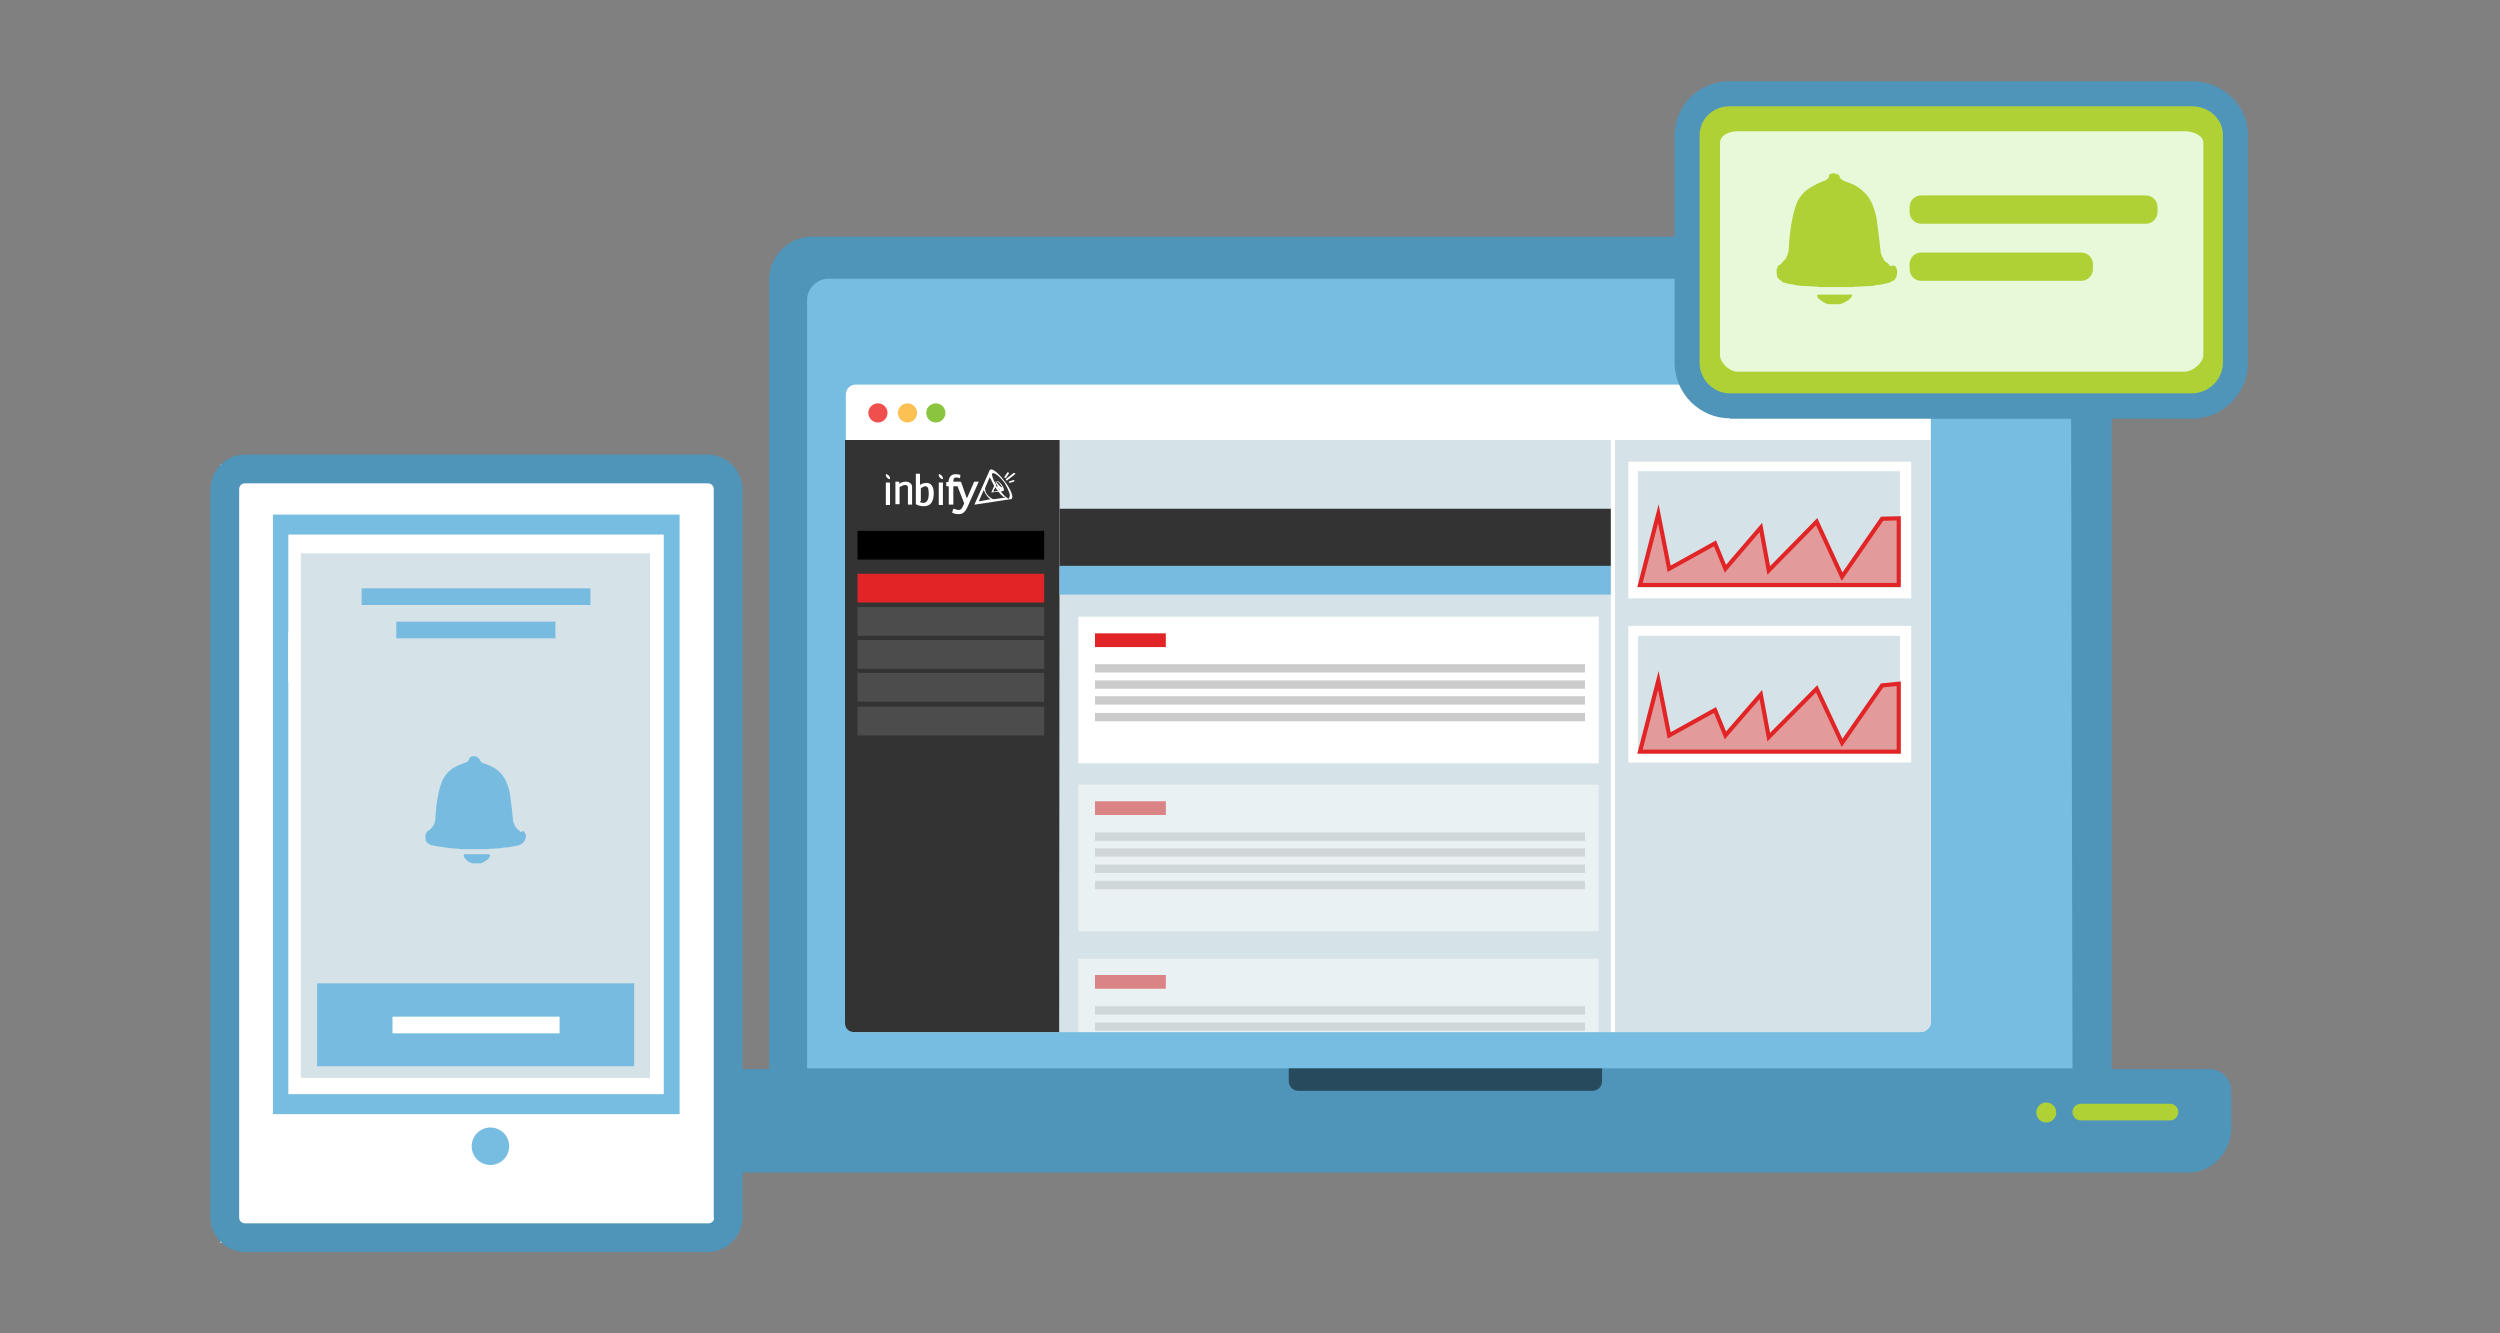 <?xml version="1.0" encoding="utf-8"?>
<!-- Generator: Adobe Illustrator 19.1.0, SVG Export Plug-In . SVG Version: 6.00 Build 0)  -->
<svg version="1.1" id="Layer_1" xmlns="http://www.w3.org/2000/svg" xmlns:xlink="http://www.w3.org/1999/xlink" x="0px" y="0px"
	 viewBox="200 -60 600 320" style="enable-background:new 200 -60 600 320;" xml:space="preserve">
<rect x="200" y="-60" width="600" height="320" fill="#808080" stroke="none"/>
<style type="text/css">
	.st0{fill:#4F95BA;}
	.st1{fill:#77BDE1;}
	.st2{fill:#AFD136;}
	.st3{opacity:0.5;enable-background:new    ;}
	.st4{fill:#FFFFFF;}
	.st5{fill:#D5E2E7;}
	.st6{fill:#333333;}
	.st7{fill:#77BCE0;}
	.st8{fill:#E12526;}
	.st9{fill:#4D4C4C;}
	.st10{fill:#CCCBCB;}
	.st11{opacity:0.5;}
	.st12{fill:#EF504E;}
	.st13{fill:#FDC053;}
	.st14{fill:#8BC43F;}
	.st15{fill:none;stroke:#FFFFFF;stroke-miterlimit:10;}
	.st16{fill:#E29A9A;stroke:#E12526;stroke-miterlimit:10;}
	.st17{opacity:0.5;clip-path:url(#SVGID_2_);}
	.st18{display:none;}
	.st19{display:inline;}
	.st20{fill:#D6E3E8;}
	.st21{fill:#78BDE1;}
	.st22{fill:#E22726;}
	.st23{fill:#FCD9D9;}
	.st24{fill:none;stroke:#B0D235;stroke-width:12;stroke-miterlimit:10;}
	.st25{fill:#B0D235;}
	.st26{display:inline;fill:#78BDE1;}
	.st27{fill:#E7F9D9;}
</style>
<g>
	<g>
		<path class="st0" d="M725.3,221.4h-359c-5.7,0-10.3-4.7-10.3-10.3v-9.4c0-2.8,2.4-5.1,5.1-5.1h369.3c2.8,0,5.1,2.4,5.1,5.1v9.4
			C735.3,216.7,730.8,221.4,725.3,221.4z"/>
		<path class="st0" d="M696.4-3.2H394.9c-5.7,0-10.3,4.7-10.3,10.3v214.1h322.2V7.1C706.8,1.4,702-3.2,696.4-3.2z"/>
	</g>
	<path class="st1" d="M697.4,196.4H393.7V12c0-2.8,2.4-5.1,5.1-5.1h293.1c2.8,0,5.1,2.4,5.1,5.1L697.4,196.4L697.4,196.4z"/>
	<path class="st2" d="M699.4,208.9h21.4c1.1,0,2-0.9,2-2l0,0c0-1.1-0.9-2-2-2h-21.4c-1.1,0-2,0.9-2,2l0,0
		C697.4,208,698.3,208.9,699.4,208.9z"/>
	<circle class="st2" cx="691.1" cy="207" r="2.4"/>
	<path class="st3" d="M509.3,196.4v3c0,1.4,1,2.4,2.4,2.4h70.4c1.4,0,2.4-1,2.4-2.4v-3H509.3z"/>
	<g>
		<path class="st4" d="M660.8,187.7H405.4c-1.4,0-2.4-1-2.4-2.4V34.7c0-1.3,1-2.4,2.4-2.4H661c1.3,0,2.4,1.1,2.4,2.4v150.6
			C663.4,186.5,662.2,187.7,660.8,187.7z"/>
		<path class="st5" d="M663.4,185.5V45.6H402.9v139.9c0,1.3,0.9,2.2,2.2,2.2h256C662.3,187.7,663.4,186.5,663.4,185.5z"/>
		<path class="st6" d="M454.3,45.6h-51.5v139.9c0,1.3,0.9,2.2,2.2,2.2h49.2L454.3,45.6L454.3,45.6z"/>
		<rect x="454.3" y="62.1" class="st6" width="132.7" height="14"/>
		<rect x="454.3" y="75.8" class="st7" width="132.7" height="6.9"/>
		<rect x="590.8" y="50.8" class="st4" width="67.9" height="32.8"/>
		<rect x="593.1" y="53.1" class="st5" width="62.9" height="27.9"/>
		<rect x="590.8" y="90.2" class="st4" width="67.9" height="32.8"/>
		<rect x="593.1" y="92.6" class="st5" width="62.9" height="27.9"/>
		<rect x="405.8" y="77.7" class="st8" width="44.8" height="6.9"/>
		<rect x="405.8" y="67.4" width="44.8" height="6.9"/>
		<rect x="405.8" y="85.7" class="st9" width="44.8" height="6.9"/>
		<rect x="405.8" y="93.6" class="st9" width="44.8" height="6.9"/>
		<rect x="405.8" y="101.5" class="st9" width="44.8" height="6.9"/>
		<rect x="405.8" y="109.6" class="st9" width="44.8" height="6.9"/>
		<g>
			<rect x="458.8" y="88" class="st4" width="124.9" height="35.2"/>
			<rect x="462.8" y="92" class="st8" width="17" height="3.3"/>
			<rect x="462.8" y="99.4" class="st10" width="117.6" height="2"/>
			<rect x="462.8" y="103.3" class="st10" width="117.6" height="2"/>
			<rect x="462.8" y="107.1" class="st10" width="117.6" height="2"/>
			<rect x="462.8" y="111.1" class="st10" width="117.6" height="2"/>
		</g>
		<g class="st11">
			<rect x="458.8" y="128.3" class="st4" width="124.9" height="35.2"/>
			<rect x="462.8" y="132.3" class="st8" width="17" height="3.3"/>
			<rect x="462.8" y="139.8" class="st10" width="117.6" height="2"/>
			<rect x="462.8" y="143.6" class="st10" width="117.6" height="2"/>
			<rect x="462.8" y="147.5" class="st10" width="117.6" height="2"/>
			<rect x="462.8" y="151.4" class="st10" width="117.6" height="2"/>
		</g>
		<circle class="st12" cx="410.7" cy="39.1" r="2.3"/>
		<circle class="st13" cx="417.8" cy="39.1" r="2.3"/>
		<circle class="st14" cx="424.6" cy="39.1" r="2.3"/>
		<g>
			<g>
				<path class="st4" d="M437.7,52.7c-0.1,0-0.1,0.1-0.2,0.2l-3.6,8.1v0.1c0,0,0,0,0.1,0l8.6-1.3c0.2,0,0.2-0.1,0.2-0.1
					c0.5-0.4-0.2-2.3-1.7-4.2C439.6,53.5,438.2,52.4,437.7,52.7z M435.2,60.3c-0.1,0-0.1,0-0.2,0c0,0,0-0.1,0-0.2l1.1-2.5
					c0,0.1,0,0.1,0.1,0.2c0.1,0.3,0.3,0.7,0.6,1.1s0.6,0.8,1,0.9L435.2,60.3z M441.3,59.4l-2.7,0.4l0,0l0,0h-0.1
					c-0.4,0-0.9-0.4-1.5-1c-0.2-0.3-0.5-0.7-0.5-1c-0.1-0.3-0.1-0.5-0.1-0.6l1.1-2.6h0.1c0,0.2,0.1,0.2,0.2,0.4
					c0.2,0.5,0.5,1,0.8,1.6l-0.7,1.6l0,0l0,0l1.7-0.2c0.4,0.5,0.8,0.9,1.3,1.3C441,59.1,441.2,59.3,441.3,59.4L441.3,59.4z
					 M439.4,56.9c0.2,0.2,0.4,0.5,0.5,0.6c0,0,0,0,0.1,0v0.1h-0.1C439.8,57.4,439.6,57.2,439.4,56.9c-0.2-0.1-0.3-0.3-0.4-0.5
					l0.1-0.2h0.1v0.1C439.2,56.2,439.4,56.5,439.4,56.9z M439.2,55.6L439.2,55.6L439.2,55.6H439h-0.2l0,0l0,0l0,0l0.2,0.2h0.1
					L439.2,55.6C439.2,55.8,439.2,55.6,439.2,55.6L439.2,55.6c0.2-0.1,0.5,0.2,0.9,0.7c0.4,0.5,0.6,1,0.5,1.1l0,0V57v-0.4l0,0V57
					v-0.2v-0.2l0,0l0,0l0,0l0,0l0,0l0,0l0,0V57c-0.2,0-0.5-0.2-0.8-0.5C439.4,56,439.2,55.9,439.2,55.6z M439.1,57.3
					c0.2,0.2,0.2,0.3,0.4,0.5l-1.1,0.2l0,0c0,0,0,0,0-0.1l0,0l0.5-1C438.9,56.9,438.9,57,439.1,57.3z M442.2,59.3L442.2,59.3
					L442.2,59.3L442.2,59.3L442.2,59.3L442.2,59.3L442.2,59.3C442.2,59.4,442.2,59.4,442.2,59.3L442.2,59.3L442.2,59.3L442.2,59.3
					L442.2,59.3v0.4V60l0,0v-0.3c-0.4,0-1.3-0.8-2-1.7l0.6-0.2c0.1,0,0.1-0.1,0.1-0.1c0.2-0.2-0.1-0.7-0.5-1.4
					c-0.5-0.6-0.9-0.9-1.1-0.8c0,0,0,0-0.1,0.1l-0.2,0.6c-0.7-1.1-1-2.2-0.9-2.5l0,0l0,0l0,0l0,0l0,0l0,0l0,0l0,0l0,0
					c0,0,0,0,0.1-0.1l0,0l0,0c0.4-0.3,1.7,0.7,2.9,2.3C442,57.5,442.7,59,442.2,59.3z"/>
				<path class="st4" d="M443.6,53.6c-0.1-0.1-0.2-0.1-0.3-0.1l-1.8,1.4c-0.1,0.1-0.1,0.2-0.1,0.3c0,0.1,0.2,0.1,0.3,0.1l1.8-1.4
					C443.6,53.8,443.8,53.7,443.6,53.6z"/>
				<path class="st4" d="M443.3,55.2l-1,0.3c-0.1,0-0.2,0.2-0.2,0.2l0.2,0.2l1-0.3c0.1,0,0.2-0.2,0.2-0.2L443.3,55.2z"/>
				<path class="st4" d="M441.5,54.6l0.6-0.9c0.1-0.1,0.1-0.2-0.1-0.3c-0.1-0.1-0.2-0.1-0.3,0.1l-0.6,0.9c-0.1,0.1-0.1,0.2,0.1,0.3
					C441.3,54.7,441.5,54.7,441.5,54.6z"/>
			</g>
			<path class="st4" d="M413.6,56v5.2h-1v-5.4h0.8C413.3,55.6,413.6,55.9,413.6,56z"/>
			<path class="st4" d="M413.6,55L413.6,55c-0.5,0-1-0.5-1-1v-0.2l0,0c0.5,0,1,0.5,1,1V55z"/>
			<path class="st4" d="M415.7,56.2c0.4-0.3,0.9-0.6,1.7-0.6c0.7,0,1.4,0.4,1.5,1.1c0,0.2,0,0.5,0,0.6v3.8h-1v-3.7
				c0-0.2,0-0.3,0-0.5c-0.1-0.4-0.3-0.5-0.7-0.5c-0.4,0-0.9,0.3-1.3,0.5V61h-1v-5.4h0.7c0.2,0,0.2,0.1,0.3,0.2L415.7,56.2z"/>
			<path class="st4" d="M420.8,56.4c0.2-0.2,0.8-0.5,1.6-0.5c0.9,0,1.7,0.7,1.7,2.4c0,1.9-0.6,3.2-2.4,3.2c-0.7,0-1.4-0.2-1.9-0.5
				v-7.3h1L420.8,56.4L420.8,56.4z M420.8,60.5c0.2,0.1,0.5,0.2,0.8,0.2c0.9,0,1.3-0.9,1.3-2.2c0-1.4-0.3-1.8-0.8-1.8
				c-0.4,0-0.8,0.3-1.1,0.5v3.1h-0.2V60.5L420.8,60.5z"/>
			<path class="st4" d="M426.3,56v5.2h-1v-5.4h0.8C426.3,55.6,426.3,55.9,426.3,56z M426.3,55L426.3,55c-0.5,0-1-0.5-1-1v-0.2l0,0
				c0.5,0,1,0.5,1,1V55z"/>
			<path class="st4" d="M434.9,55.6h-1.1l-1.6,3.7c-0.1,0.1-0.1,0.2-0.2,0.2l-1.3-3.7c-0.1-0.2-0.2-0.2-0.3-0.2l0,0h-1.6
				c0-0.3,0-0.5,0.1-0.7c0.1-0.2,0.2-0.3,0.7-0.3c0.3,0,0.7,0.1,0.8,0.2l0.1-0.8c-0.2-0.1-0.7-0.2-1-0.2c-1.1,0-1.6,0.5-1.8,1.4
				c0,0.2-0.1,0.5-0.1,0.5h-0.5v1h0.6v4.4h1.1v-4.4h1l1.6,4.1c-0.4,0.9-0.6,1.6-1.3,1.6c-0.4,0-0.7-0.2-1.3-0.3l-0.3,0.9
				c0.3,0.2,0.8,0.4,1.6,0.4c1.3,0,1.8-1,2.4-2.4c0.2-0.3,0.2-0.6,0.4-0.9L434.9,55.6z"/>
		</g>
		<line class="st15" x1="587.1" y1="45.6" x2="587.1" y2="187.7"/>
		<polygon class="st16" points="655.7,104.1 651.7,104.5 642.1,118.3 636,105.3 624.5,116.9 622.6,106.7 614.1,116.5 611.6,110.4 
			600.6,116.5 598,103.3 593.6,120.4 655.7,120.4 		"/>
		<polygon class="st16" points="655.7,64.4 651.7,64.5 642.1,78.4 636,65.2 624.5,76.9 622.6,66.6 614.1,76.5 611.6,70.4 
			600.6,76.5 598,63.3 593.6,80.4 655.7,80.4 		"/>
		<g>
			<g>
				<g>
					<g>
						<g>
							<g>
								<g>
									<g>
										<g>
											<defs>
												<path id="SVGID_1_" d="M663.4,185.5V45.6H402.9v139.9c0,1.3,0.9,2.2,2.2,2.2h256C662.3,187.7,663.4,186.5,663.4,185.5z"
													/>
											</defs>
											<clipPath id="SVGID_2_">
												<use xlink:href="#SVGID_1_"  style="overflow:visible;"/>
											</clipPath>
											<g class="st17">
												<rect x="458.8" y="170.1" class="st4" width="124.9" height="35.2"/>
												<rect x="462.8" y="174" class="st8" width="17" height="3.3"/>
												<rect x="462.8" y="181.5" class="st10" width="117.6" height="2"/>
												<rect x="462.8" y="185.4" class="st10" width="117.6" height="2"/>
												<rect x="462.8" y="189.2" class="st10" width="117.6" height="2"/>
												<rect x="462.8" y="193.1" class="st10" width="117.6" height="2"/>
											</g>
										</g>
									</g>
								</g>
							</g>
						</g>
					</g>
				</g>
			</g>
		</g>
	</g>
</g>
<g id="Layer_1_1_" class="st18">
	<g class="st19">
		<rect x="1635.5" y="-206.4" class="st20" width="187.4" height="268.5"/>
		<path class="st21" d="M1827-198c0-6.6-5.4-12-12-12h-171c-6.6,0-12,5.4-12,12V53c0,6.6,5.4,12,12,12h171c6.6,0,12-5.4,12-12V-198z
			 M1817,53c0,1.1-0.9,2-2,2h-171c-1.1,0-2-0.9-2-2v-251c0-1.1,0.9-2,2-2h171c1.1,0,2,0.9,2,2V53z"/>
		<rect x="1653.7" y="-189" class="st21" width="151.7" height="206.5"/>
		<rect x="1659" y="-183" class="st4" width="141" height="196"/>
		<polygon class="st20" points="1659,13 1800,-85.7 1800,13 		"/>
		<circle class="st21" cx="1728.5" cy="28.5" r="6.5"/>
	</g>
	<g class="st19">
		<path class="st22" d="M1953-285h-194c-7.2,0-13,5.8-13,13v129c0,7.1,5.8,13,13,13h7.9l-8.8,32.8c-0.7,2.7,2.2,4.8,4.6,3.3
			l54.6-36.1H1953c7.2,0,13-5.9,13-13v-129C1966-279.2,1960.2-285,1953-285z"/>
		<path class="st23" d="M1950-275h-188c-3.3,0-6,2.7-6,6v123c0,3.3,2.7,6,6,6h18l-7.4,27.6l41.6-27.6H1950c3.3,0,6-2.7,6-6v-123
			C1956-272.3,1953.3-275,1950-275z"/>
		<path class="st22" d="M1922.7-228h-137.4c-3.3,0-6-2.7-6-6l0,0c0-3.3,2.7-6,6-6h137.3c3.3,0,6,2.7,6,6l0,0
			C1928.7-230.7,1926-228,1922.7-228z"/>
		<path class="st22" d="M1922.7-204h-137.4c-3.3,0-6-2.7-6-6l0,0c0-3.3,2.7-6,6-6h137.3c3.3,0,6,2.7,6,6l0,0
			C1928.7-206.7,1926-204,1922.7-204z"/>
		<path class="st22" d="M1922.7-180h-137.4c-3.3,0-6-2.7-6-6l0,0c0-3.3,2.7-6,6-6h137.3c3.3,0,6,2.7,6,6l0,0
			C1928.7-182.7,1926-180,1922.7-180z"/>
	</g>
	<g class="st19">
		<g>
			<path class="st24" d="M1727.3-21.7h111c6.6,0,12.4-4.3,14.3-10.6l13-21.4c1.9-6.3,7.7-10.6,14.3-10.6h61.7"/>
			<g>
				<g>
					<circle class="st4" cx="1728.6" cy="-21.7" r="22.6"/>
					<path class="st25" d="M1728.6,3.8c14.1,0,25.6-11.5,25.6-25.6s-11.5-25.6-25.6-25.6S1703-35.9,1703-21.8S1714.5,3.8,1728.6,3.8
						S1714.5,3.8,1728.6,3.8z M1728.6-41.3c10.8,0,19.6,8.8,19.6,19.6s-8.8,19.6-19.6,19.6s-19.6-8.8-19.6-19.6
						S1717.8-41.3,1728.6-41.3C1739.3-41.3,1717.8-41.3,1728.6-41.3z"/>
				</g>
			</g>
			<g>
				<g>
					<circle class="st4" cx="1940.4" cy="-64.4" r="22.6"/>
					<path class="st25" d="M1940.4-38.8c-14.1,0-25.6-11.5-25.6-25.6s11.5-25.6,25.6-25.6s25.6,11.5,25.6,25.6
						S1954.5-38.8,1940.4-38.8S1954.5-38.8,1940.4-38.8z M1940.4-83.9c-10.8,0-19.6,8.8-19.6,19.6s8.8,19.6,19.6,19.6
						s19.6-8.8,19.6-19.6S1951.2-83.9,1940.4-83.9C1929.7-83.9,1951.2-83.9,1940.4-83.9z"/>
				</g>
			</g>
		</g>
	</g>
	<g class="st19">
		<path class="st25" d="M1937.8-62l-1.8,5.5h-2.3l6-17.5h2.7l6,17.5h-2.4l-2-5.5H1937.8z M1943.6-63.8l-1.7-5
			c-0.4-1.1-0.6-2.2-0.9-3.2h-0.1c-0.3,1-0.5,2.1-0.9,3.2l-1.7,5.1L1943.6-63.8L1943.6-63.8L1943.6-63.8z"/>
	</g>
	<rect x="990" y="-238" class="st26" width="600" height="400"/>
</g>
<g>
	<rect x="252.9" y="51.5" class="st4" width="122.5" height="186.8"/>
	<path class="st0" d="M378.2,57.4c0-4.5-3.8-8.3-8.3-8.3H258.8c-4.5,0-8.3,3.8-8.3,8.3v174.8c0,4.5,3.8,8.3,8.3,8.3h111.1
		c4.5,0,8.3-3.8,8.3-8.3V57.4L378.2,57.4z M371.4,232.2c0,0.7-0.5,1.4-1.4,1.4H258.8c-0.7,0-1.4-0.5-1.4-1.4V57.4
		c0-0.7,0.5-1.4,1.4-1.4h111.1c0.7,0,1.4,0.5,1.4,1.4v174.8H371.4L371.4,232.2z"/>
	<rect x="265.5" y="63.5" class="st1" width="97.6" height="143.9"/>
	<rect x="269.2" y="68.3" class="st4" width="90.1" height="134.3"/>
	<circle class="st1" cx="317.7" cy="215.1" r="4.5"/>
	<rect x="269.2" y="91.8" class="st4" width="20.7" height="11.9"/>
	<rect x="272.2" y="72.8" class="st5" width="83.8" height="125.9"/>
	<rect x="286.8" y="81.2" class="st7" width="54.9" height="4"/>
	<rect x="295.1" y="89.2" class="st7" width="38.2" height="4"/>
	<rect x="276.1" y="176" class="st7" width="76.1" height="19.9"/>
	<rect x="294.2" y="184" class="st4" width="40.1" height="4"/>
	<g>
		<path class="st7" d="M325.7,139.5c0.1,0.1,0.2,0.2,0.2,0.3c0,0.1,0.1,0.2,0.2,0.3c0.1,0.1,0.1,0.2,0.1,0.4c0,0.1,0,0.3,0,0.4
			c0,0.2-0.1,0.5-0.2,0.7c-0.1,0.2-0.2,0.4-0.4,0.6c-0.2,0.2-0.4,0.3-0.5,0.4c-0.2,0.1-0.4,0.2-0.7,0.3l0,0
			c-0.5,0.1-1.1,0.2-1.6,0.3c-0.5,0.1-1,0.2-1.6,0.2c-0.6,0.1-1.1,0.1-1.6,0.2c-0.5,0-1.1,0.1-1.7,0.1c-0.3,0-0.6,0-0.9,0.1
			c-0.3,0-0.7,0-1,0s-0.6,0-1,0c-0.3,0-0.6,0-1,0l0,0l0,0l0,0l0,0c-0.3,0-0.6,0-1,0s-0.7,0-1,0s-0.6,0-1,0c-0.3,0-0.6,0-0.9-0.1
			c-0.6,0-1.1-0.1-1.6-0.1s-1-0.1-1.6-0.2c-0.5-0.1-1-0.2-1.5-0.2c-0.5-0.1-1-0.2-1.6-0.3l0,0h-0.1c0,0,0,0-0.1,0
			c-0.2-0.1-0.4-0.2-0.6-0.3c-0.2-0.1-0.3-0.3-0.5-0.4c-0.2-0.2-0.3-0.4-0.3-0.6s-0.1-0.4-0.1-0.7c0-0.1,0-0.2,0-0.4
			c0-0.1,0-0.2,0.1-0.4c0.1-0.1,0.1-0.2,0.2-0.3c0-0.1,0.1-0.2,0.2-0.3l0,0l0,0l0,0l0,0l0,0c0,0,0,0,0-0.1c0,0,0,0,0.1,0l0,0l0,0
			l0,0l0,0l0,0l0,0l0,0c0,0,0,0,0.1,0l0,0l0,0l0,0l0,0c0.2-0.2,0.4-0.3,0.6-0.5s0.3-0.4,0.5-0.6s0.3-0.5,0.4-0.8
			c0.1-0.3,0.2-0.7,0.2-1.1c0.1-2,0.3-3.8,0.6-5.2c0.2-1.4,0.6-2.7,1-3.7c0.4-1,1.1-1.9,1.9-2.6c0.8-0.7,1.9-1.2,3.2-1.7
			c0.3-0.1,0.5-0.2,0.6-0.2c0.1-0.1,0.2-0.2,0.4-0.2c0.1-0.1,0.2-0.2,0.2-0.3s0.1-0.2,0.2-0.2c0,0,0,0,0-0.1l0,0l0,0c0,0,0,0,0-0.1
			l0,0c0-0.1,0-0.1,0.1-0.2c0.1,0,0.1-0.1,0.2-0.2c0,0,0.1-0.1,0.2-0.1s0.2-0.1,0.2-0.1c0.1,0,0.1,0,0.2,0h0.1h0.1c0,0,0.1,0,0.2,0
			s0.2,0,0.2,0s0.1,0,0.2,0.1c0.1,0,0.2,0.1,0.2,0.1s0.1,0.1,0.2,0.1s0.2,0.1,0.2,0.2c0,0,0.1,0.1,0.2,0.2l0,0l0,0l0,0l0,0
			c0,0,0,0,0,0.1l0,0l0,0c0,0,0,0,0.1,0.1c0,0.1,0,0.2,0.1,0.2c0.1,0.1,0.2,0.2,0.2,0.3c0.1,0.1,0.2,0.2,0.4,0.2
			c0.2,0.1,0.3,0.2,0.5,0.2c1.4,0.5,2.4,1,3.2,1.7c0.8,0.7,1.4,1.5,1.9,2.6c0.5,1,0.8,2.3,1,3.7c0.2,1.4,0.4,3.2,0.6,5.2
			c0,0.4,0.1,0.8,0.2,1.1c0.1,0.3,0.3,0.6,0.4,0.8c0.1,0.2,0.3,0.4,0.5,0.6c0.2,0.2,0.4,0.3,0.6,0.5l0,0l0,0l0,0l0,0c0,0,0,0,0,0.1
			l0,0l0,0l0,0l0,0l0,0l0,0c0.1,0,0.1,0,0.1,0.1C325.7,139.4,325.7,139.4,325.7,139.5z M317.1,145c0.1,0,0.1,0,0.2,0
			c0,0,0.1,0.1,0.2,0.1l0.1,0.1c0,0,0,0.1,0,0.2c0,0,0,0,0,0.1l0,0l0,0l0,0l0,0l0,0l0,0l0,0c-0.1,0.2-0.3,0.4-0.4,0.6
			s-0.3,0.3-0.5,0.4c-0.2,0.1-0.4,0.3-0.6,0.4c-0.2,0.1-0.4,0.2-0.7,0.3c0,0-0.1,0-0.2,0c-0.1,0-0.2,0-0.3,0s-0.2,0-0.2,0
			c-0.1,0-0.2,0-0.2,0c-0.1,0-0.2,0-0.3,0c-0.1,0-0.2,0-0.2,0s-0.2,0-0.3,0c-0.1,0-0.2,0-0.3,0c-0.2-0.1-0.4-0.2-0.6-0.2
			c-0.2-0.1-0.4-0.2-0.6-0.4c-0.2-0.2-0.3-0.3-0.5-0.5c-0.2-0.2-0.3-0.4-0.4-0.6l0,0l0,0l0,0l0,0l0,0l0,0l0,0l0,0l0,0l0,0l0,0
			c0,0,0,0,0-0.1s0-0.1,0-0.2c0,0,0-0.1,0.1-0.1s0.1-0.1,0.2-0.1c0,0,0.1,0,0.2,0l0,0l0,0l0,0l0,0l0,0l0,0c0.2,0,0.4,0,0.7,0
			c0.2,0,0.5,0,0.7,0s0.5,0,0.7,0c0.2,0,0.5,0,0.7,0l0,0l0,0l0,0l0,0c0.2,0,0.4,0,0.7,0c0.3,0,0.5,0,0.7,0s0.4,0,0.7,0
			c0.2,0,0.5,0,0.7,0C317,145,317,145,317.1,145C317,145,317,145,317.1,145L317.1,145L317.1,145L317.1,145z"/>
	</g>
</g>
<g>
	<g>
		<path class="st0" d="M615.2,40.4c-7.3,0-13.3-6-13.3-13.4v-54.4c0-7.3,5.8-13.1,13.3-13.1H726c3.8,0,7.4,1.5,9.9,4.1
			c2.4,2.5,3.7,5.7,3.6,9.2v54.3c0,7.4-6.1,13.4-13.5,13.4H615.2V40.4z"/>
		<path class="st2" d="M726-34.5H615.2c-4.1,0-7.3,3-7.3,7.1V27c0,4.1,3.3,7.4,7.3,7.4H726c4.1,0,7.5-3.3,7.5-7.4v-54.4
			C733.6-31.5,730.1-34.5,726-34.5z"/>
		<path class="st27" d="M724.3-28.5H617c-1.9,0-4.2,0.9-4.2,2.8v50.9c0,1.9,2.3,4,4.2,4h107.3c1.9,0,4.5-2.1,4.5-4v-50.9
			C728.8-27.6,726.2-28.5,724.3-28.5z"/>
		<path class="st2" d="M715-6.3h-53.9c-1.6,0-2.8-1.3-2.8-2.8v-1.2c0-1.6,1.3-2.8,2.8-2.8H715c1.6,0,2.8,1.3,2.8,2.8v1.2
			C717.8-7.6,716.6-6.3,715-6.3z"/>
		<path class="st2" d="M699.5,7.4h-38.4c-1.6,0-2.8-1.3-2.8-2.8V3.4c0-1.6,1.3-2.8,2.8-2.8h38.4c1.6,0,2.8,1.3,2.8,2.8v1.2
			C702.3,6.1,701.1,7.4,699.5,7.4z"/>
		<g>
			<path class="st2" d="M654.8,3.8c0.1,0.1,0.1,0.3,0.3,0.4c0,0.1,0.1,0.3,0.1,0.4c0.1,0.1,0.1,0.3,0.1,0.4s0,0.4,0,0.5
				c0,0.3-0.1,0.5-0.1,0.8c-0.1,0.3-0.3,0.5-0.4,0.7c-0.1,0.3-0.4,0.4-0.7,0.5c-0.3,0.1-0.5,0.3-0.8,0.4l0,0
				c-0.7,0.1-1.4,0.3-1.9,0.4c-0.7,0.1-1.2,0.1-1.9,0.3c-0.7,0.1-1.4,0.1-1.9,0.1c-0.7,0-1.4,0.1-2,0.1c-0.4,0-0.7,0-1.1,0.1
				c-0.4,0-0.8,0-1.2,0s-0.8,0-1.2,0s-0.8,0-1.2,0l0,0l0,0l0,0l0,0c-0.4,0-0.8,0-1.2,0s-0.8,0-1.2,0s-0.8,0-1.2,0s-0.8,0-1.1-0.1
				c-0.7,0-1.4-0.1-2-0.1c-0.6,0-1.2-0.1-1.9-0.1c-0.7-0.1-1.2-0.1-1.9-0.3c-0.5-0.1-1.2-0.1-1.9-0.4l0,0h-0.1c0,0,0,0-0.1,0
				c-0.3-0.1-0.5-0.1-0.7-0.4c-0.1-0.1-0.4-0.4-0.7-0.5c-0.1-0.3-0.4-0.4-0.4-0.7c0-0.3-0.1-0.5-0.1-1c0-0.1,0-0.3,0-0.4
				s0-0.3,0.1-0.4c0.1-0.1,0.1-0.3,0.1-0.4s0.1-0.3,0.3-0.4l0,0l0,0l0,0l0,0l0,0c0,0,0,0,0-0.1c0,0,0,0,0.1,0l0,0l0,0l0,0l0,0l0,0
				l0,0l0,0c0,0,0,0,0.1,0l0,0l0,0l0,0l0,0c0.3-0.1,0.5-0.4,0.7-0.7c0.1-0.1,0.4-0.4,0.7-0.7c0.1-0.3,0.4-0.7,0.5-1
				c0.1-0.4,0.3-0.8,0.3-1.4c0.1-2.5,0.4-4.6,0.7-6.4s0.7-3.3,1.2-4.6c0.5-1.3,1.4-2.3,2.3-3.1c1.1-0.8,2.3-1.5,4-2.2
				c0.4-0.1,0.5-0.1,0.7-0.3c0.1-0.1,0.3-0.1,0.4-0.3c0.1-0.1,0.3-0.1,0.3-0.4c0-0.1,0.1-0.3,0.1-0.3s0,0,0-0.1l0,0l0,0
				c0,0,0,0,0-0.1l0,0c0-0.1,0-0.1,0.1-0.1c0.1,0,0.1-0.1,0.1-0.1s0.1-0.1,0.3-0.1s0.1-0.1,0.1-0.1c0.1,0,0.1,0,0.1,0h0.1h0.1h0.1
				c0.1,0,0.3,0,0.3,0s0.1,0,0.3,0.1c0.1,0,0.1,0.1,0.3,0.1c0,0,0.1,0.1,0.3,0.1c0.2,0,0.1,0.1,0.1,0.1l0.1,0.1l0,0l0,0l0,0l0,0
				c0,0,0,0,0,0.1l0,0l0,0c0,0,0,0,0.1,0.1c0,0.1,0,0.1,0.1,0.3c0.1,0.2,0.1,0.3,0.3,0.4c0.1,0.1,0.3,0.1,0.4,0.3
				c0.1,0.1,0.4,0.1,0.7,0.3c1.6,0.5,3,1.2,4,2.2c1,0.8,1.8,1.9,2.3,3.1s1.1,2.9,1.2,4.6c0.3,1.8,0.5,4,0.8,6.4c0,0.5,0.1,1,0.3,1.4
				c0.1,0.4,0.4,0.7,0.5,1s0.4,0.5,0.7,0.7c0.3,0.1,0.5,0.4,0.7,0.7l0,0l0,0l0,0l0,0c0,0,0,0,0,0.1l0,0l0,0l0,0l0,0l0,0l0,0
				c0.1,0,0.1,0,0.1,0.1C654.7,3.6,654.7,3.8,654.8,3.8z M644.2,10.6L644.2,10.6l0.2,0.1l0.1,0.1v0.1c0,0,0,0,0,0.1l0,0l0,0l0,0l0,0
				l0,0l0,0l0,0c-0.1,0.3-0.4,0.5-0.5,0.7c-0.1,0.1-0.4,0.4-0.7,0.5c-0.3,0.1-0.5,0.4-0.7,0.4c-0.3,0.1-0.5,0.3-1,0.4
				c0,0-0.1,0-0.3,0c-0.1,0-0.3,0-0.4,0s-0.1,0-0.3,0c-0.1,0-0.3,0-0.3,0c-0.1,0-0.3,0-0.4,0c-0.1,0-0.1,0-0.3,0c-0.1,0-0.3,0-0.4,0
				s-0.1,0-0.4,0c-0.3-0.1-0.5-0.1-0.8-0.3c-0.3-0.1-0.5-0.3-0.7-0.4c-0.1-0.1-0.4-0.4-0.7-0.5c-0.1-0.1-0.4-0.4-0.5-0.7l0,0l0,0
				l0,0l0,0l0,0l0,0l0,0l0,0l0,0l0,0l0,0c0,0,0,0,0-0.1s0-0.1,0-0.1s0-0.1,0.1-0.1s0.1-0.1,0.1-0.1s0.1,0,0.3,0l0,0l0,0l0,0l0,0l0,0
				l0,0c0.3,0,0.5,0,0.8,0c0.3,0,0.5,0,1,0c0.3,0,0.5,0,1,0c0.3,0,0.5,0,0.8,0l0,0l0,0l0,0l0,0c0.3,0,0.5,0,1,0s0.7,0,1,0
				c0.3,0,0.5,0,1,0c0.3,0,0.5,0,0.8,0C644.2,10.6,644.2,10.6,644.2,10.6L644.2,10.6L644.2,10.6L644.2,10.6L644.2,10.6z"/>
		</g>
	</g>
</g>
</svg>
